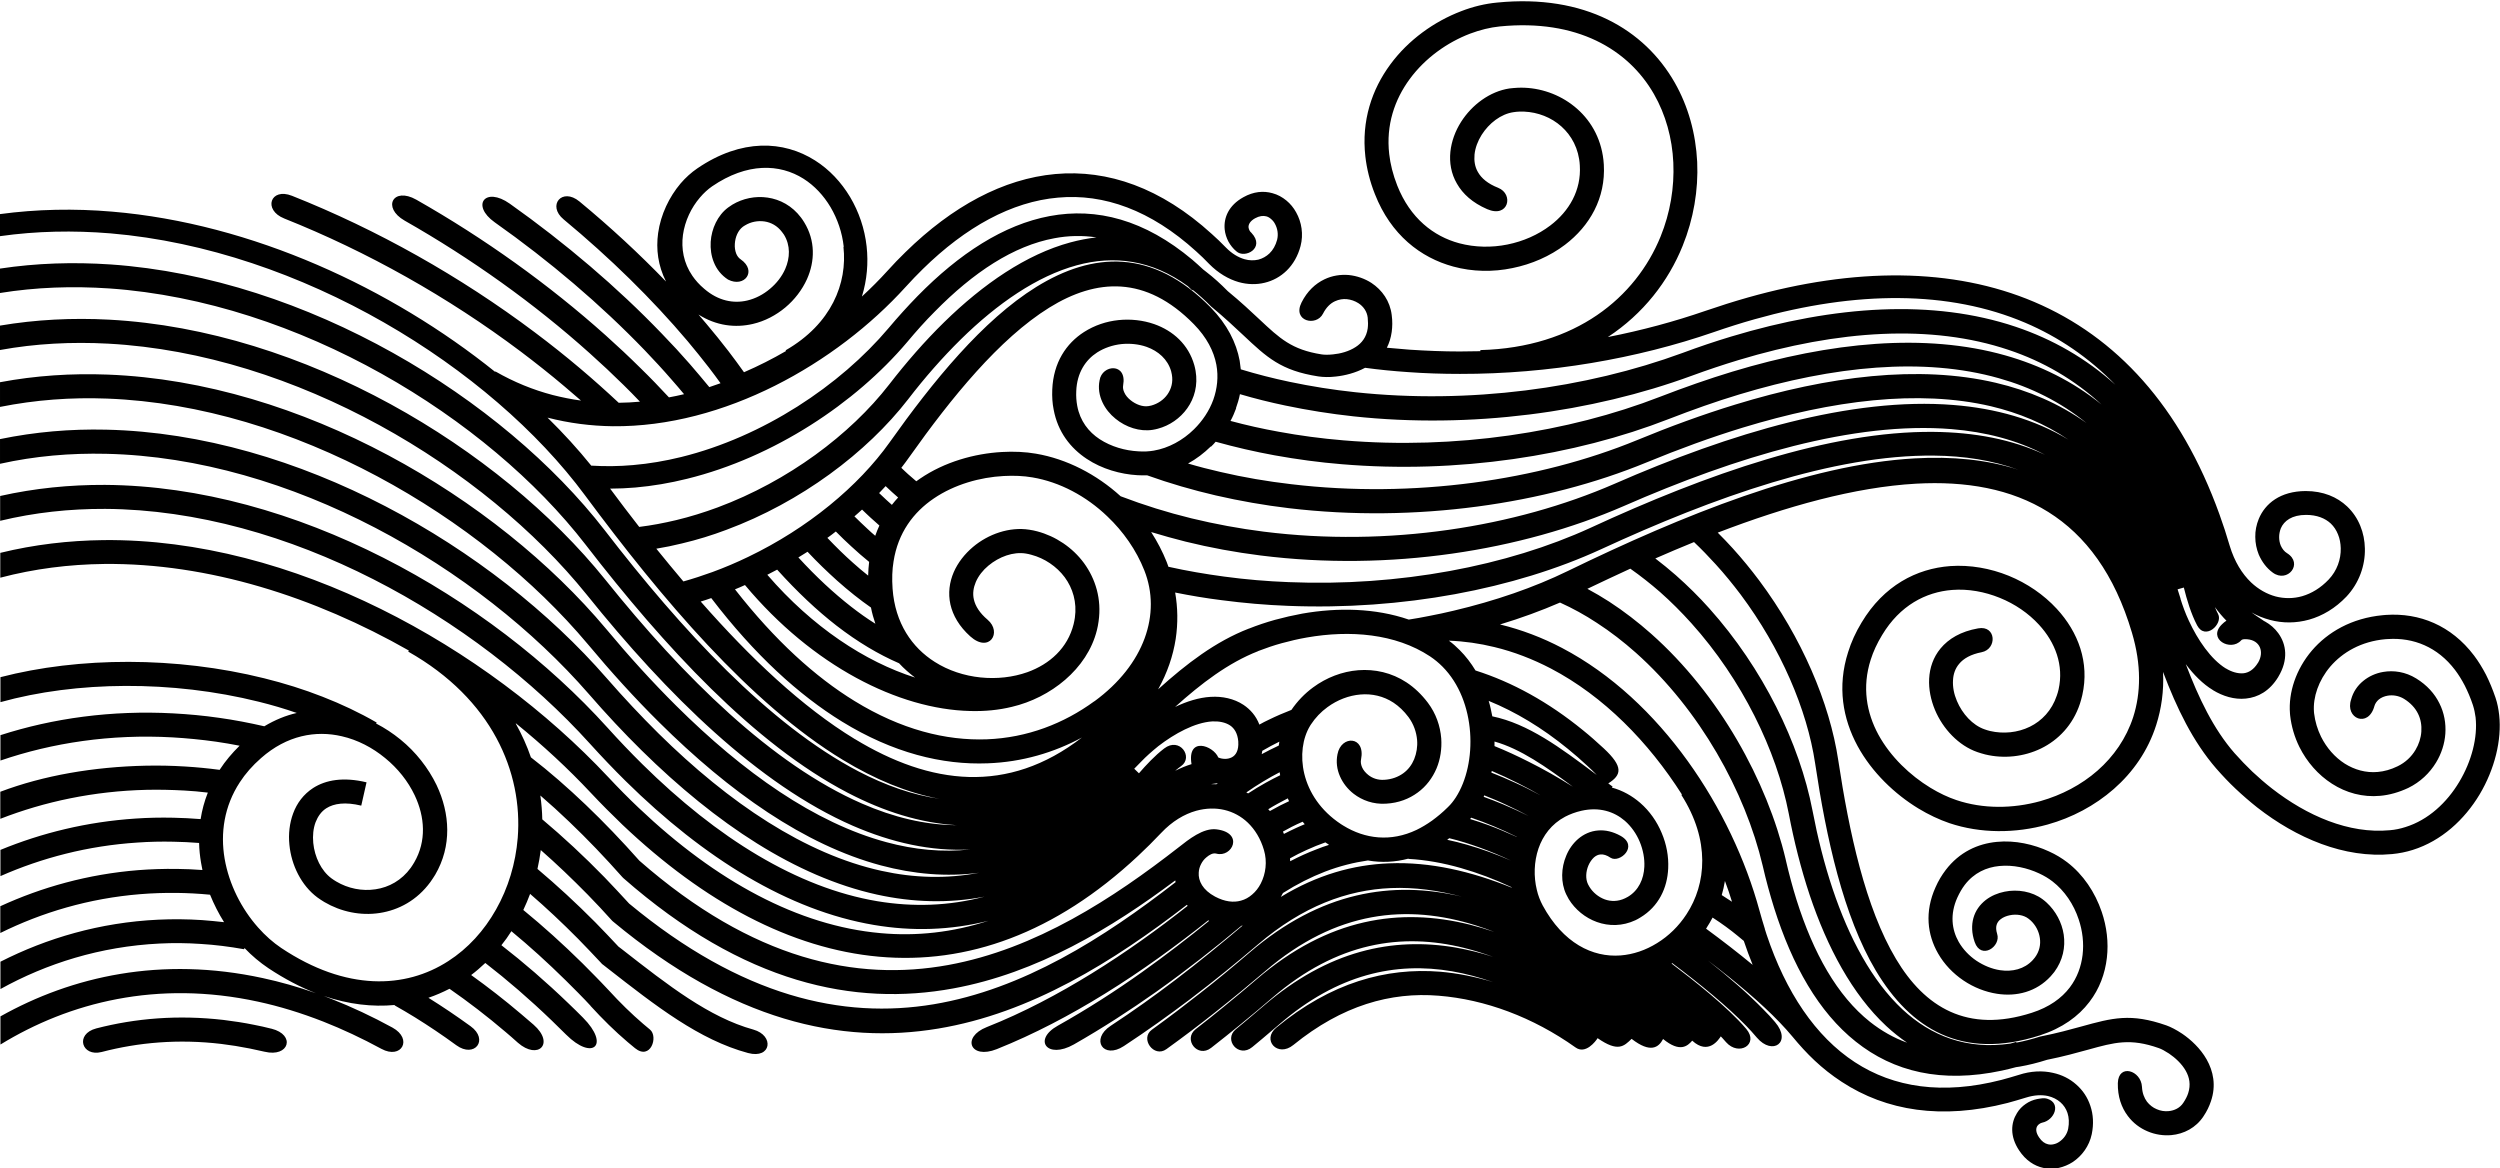 <?xml version="1.0" encoding="UTF-8"?>
<!DOCTYPE svg  PUBLIC '-//W3C//DTD SVG 1.1//EN'  'http://www.w3.org/Graphics/SVG/1.1/DTD/svg11.dtd'>
<svg width="165.67mm" height="77.411mm" clip-rule="evenodd" fill-rule="evenodd" image-rendering="optimizeQuality" shape-rendering="geometricPrecision" text-rendering="geometricPrecision" viewBox="0 0 18021 8420" xml:space="preserve" xmlns="http://www.w3.org/2000/svg">
 <defs>
  <style type="text/css">
   <![CDATA[
    .fil0 {fill:hsl(253, 90%, 98%);fill-rule:nonzero}
   ]]>
  </style>
 </defs>
  <path class="fil0" d="m0 1702h1c262-37 529-42 796-20 1378 117 2738 967 3419 1887 552 745 1192 1503 1859 1908 231 140 464 238 697 281-195-28-390-97-584-198-644-336-1275-1019-1829-1738-737-952-2145-1818-3562-1916-267-18-534-10-798 30v176c260-42 524-51 789-33 1366 95 2724 929 3434 1848 567 735 1215 1436 1888 1787 261 136 524 219 787 234-228-1-457-57-684-156-647-282-1284-908-1850-1614-765-950-2171-1799-3577-1874-263-14-527-1-787 43v176c257-47 519-60 781-46 1355 73 2710 892 3449 1809 582 725 1240 1370 1918 1666 281 122 565 186 847 171-201 22-403 2-603-52-518-139-1033-503-1518-985-171-170-340-356-504-553-794-947-2198-1780-3593-1833-261-10-521 7-776 55v178c255-51 514-70 773-60 1343 51 2697 855 3464 1770 166 199 338 389 516 565 506 502 1047 883 1597 1030 236 63 473 84 708 53-234 45-470 38-705-14-548-121-1094-485-1607-991-126-125-251-258-373-398-823-945-2224-1760-3608-1791-257-6-513 16-765 68v178c251-56 508-78 765-72 1332 29 2683 817 3479 1731 125 144 252 280 382 408 536 528 1111 909 1694 1038 259 57 519 65 777 15-257 68-515 76-773 33-577-97-1153-454-1694-988-85-84-169-172-251-263-852-943-2251-1741-3623-1750-254-1-506 24-755 80v179c248-60 502-87 757-86 1320 8 2669 780 3494 1692 86 95 172 185 258 270 567 559 1175 933 1789 1037 276 47 552 39 826-30-258 84-519 113-779 89-590-53-1182-371-1742-903-74-70-147-144-220-222-881-940-2277-1722-3638-1708-250 3-500 32-744 92v179c246-65 497-96 748-99 754-8 1520 239 2197 624l-4 8c605 343 826 870 789 1342-15 185-69 362-156 516-86 153-203 282-345 373-308 199-735 218-1204-95-58-39-115-89-167-148-119-134-209-310-241-496-31-183-4-377 110-551 39-60 90-119 153-174 186-164 394-201 582-157 114 26 221 82 312 157 91 74 165 167 213 268 74 156 86 331-3 484-8 14-17 27-25 39-66 91-158 141-254 155-97 15-199-6-283-56-11-6-22-14-35-23-74-55-121-154-131-255-5-53 0-105 17-150 16-41 41-77 77-100 55-35 137-47 252-19l38-168c-166-40-293-18-385 41-69 45-117 109-144 183-26 70-35 149-27 226 14 147 86 294 202 380 15 11 32 22 50 33 119 70 261 100 398 79 138-21 270-92 366-223 12-17 24-35 35-53 121-207 107-441 10-646-60-124-150-239-261-329-54-44-113-83-175-115l4-7-2-1c-121-70-252-132-388-185-135-53-276-97-421-133-634-158-1335-155-1901-8v180c546-152 1237-159 1862-3 93 23 185 50 274 81-79 18-157 50-234 96-109-25-218-46-326-61-110-16-220-26-329-32-447-24-868 35-1247 157v183c374-128 794-192 1241-167 102 6 207 16 313 31 56 8 113 18 170 29-55 54-103 111-142 171l-2 3c-83-11-165-19-247-24-95-6-191-8-286-6-374 8-736 70-1048 188v195c318-124 674-200 1054-209 88-2 179 0 272 5 56 3 112 8 170 15-25 63-42 127-52 191-66-5-132-9-197-10-93-2-184 0-271 6-351 23-679 104-975 226v189c297-131 630-219 988-242 86-6 172-8 258-6 61 1 123 4 186 9 1 48 6 95 14 142 3 18 6 35 10 53-62-5-124-7-185-8-96-1-190 2-279 9-361 29-695 123-993 260v193c299-148 639-250 1009-280 88-7 176-10 263-9 78 1 158 5 240 13 28 69 62 136 101 198-53-6-106-11-158-15-107-7-213-8-317-3-420 20-803 133-1137 303v197c332-184 719-307 1148-328 97-5 196-4 298 3 100 6 204 19 310 38h1l2-9c53 56 112 105 173 146 116 77 231 137 342 180-130-46-258-82-383-109-732-159-1376-13-1891 276v203c496-304 1130-467 1857-309 153 33 310 81 471 144 137 54 276 119 418 196 145 79 229-71 80-153-148-81-294-149-436-205-20-8-39-15-59-23 180 61 351 80 511 65l-1 2 1 1c30 17 54 31 73 42 29 17 54 32 73 44 98 61 197 127 298 201 132 96 237-40 103-137-102-74-203-142-304-205 53-18 103-40 152-65 134 93 270 197 406 313 26 22 55 47 87 76 145 127 269 7 113-130-27-24-57-49-90-77-120-102-240-195-360-281 36-27 69-56 102-87 159 123 319 261 479 415 34 33 69 67 103 101 192 192 320 77 122-122-35-35-70-70-106-104-161-155-322-294-482-418 26-32 50-66 72-101 131 108 261 226 391 354l91 91c35 35 64 66 89 93v1c87 95 175 182 267 260 16 14 34 29 53 44 112 91 170-83 108-134-15-12-32-26-49-41-84-72-167-153-250-244l-1-1c-36-38-67-71-93-97-31-31-62-63-93-94-142-140-284-268-427-385 18-38 34-76 49-116 116 100 231 208 346 324 28 28 56 57 84 87 26 27 54 57 84 89l4 5 7 5 32 25c352 275 662 517 1014 612 168 45 192-126 38-169-318-88-612-317-947-579l-25-19c-26-28-53-57-82-87-28-29-57-59-86-89-137-138-276-266-416-384 10-45 18-90 24-136 114 100 226 207 338 321 34 35 64 66 88 92 22 23 51 55 87 95l4 4 6 5c861 716 1639 887 2341 770 669-111 1263-483 1793-892l6 7c-210 166-443 334-691 487-240 148-494 283-757 387-185 73-120 236 72 159 270-108 531-246 777-398 271-167 523-352 747-530l7 3c-149 122-312 247-484 370-191 136-395 267-607 386-182 101-78 245 116 135 207-118 406-247 593-379 224-159 430-322 614-476 3 0 6-1 10-2l-4 3c-146 124-308 257-484 391-146 111-301 222-464 329-148 97-54 244 95 146 166-109 325-223 475-336 178-135 343-270 492-397 322-275 642-393 959-406 170-7 340 17 511 62-503-119-1019-36-1531 403-111 95-230 194-355 292-109 86-226 175-349 264-88 63 14 206 105 140 122-88 240-177 353-267 130-103 251-203 360-296 511-438 1023-485 1520-328 43 14 87 29 130 46-58-20-117-37-175-52-505-126-1022-49-1537 393-75 65-155 131-237 198-67 55-135 109-203 162-93 73 13 211 111 135 72-56 139-110 203-162 85-69 165-137 240-201 465-399 931-470 1383-357 69 17 138 39 207 64-89-29-179-51-269-67-455-78-921 21-1384 419-37 31-78 67-125 106-27 22-52 44-77 64-91 75 20 210 119 128 26-21 49-41 71-59 39-33 82-69 126-107 418-360 836-450 1243-380 99 17 198 44 296 78-126-38-254-64-382-75-390-31-787 78-1181 403-107 88 9 218 123 125 352-286 703-383 1047-355 335 27 679 154 987 373 72 52 145-44 159-67 148 103 190 58 245 5 137 106 195 62 227 1 122 100 176 51 210 12 118 108 192-10 206-31 2 2 20 21 38 42 92 104 239 16 146-95-135-160-384-354-539-472l5-3c205 154 396 311 533 452 26 27 52 55 77 85 113 133 255 33 131-112-23-28-52-59-86-93-108-111-246-231-398-351 199 151 382 305 517 446 34 35 64 69 91 101 103 125 210 232 357 328 321 210 721 274 1195 152 41-11 85-24 134-39 58-18 111-21 157-11 35 8 66 24 90 45s41 47 51 77c11 33 13 72 5 114-8 40-33 73-64 94-13 9-27 15-42 18-13 3-26 3-39 0-23-5-46-21-65-50-24-35-24-63-13-81 4-6 9-12 16-16 6-4 13-8 20-9 89-18 138-140 37-172-24-8-49-2-74 2-29 6-58 18-82 35-25 17-47 39-63 66-44 70-53 167 16 270 47 71 109 111 173 125 38 9 76 8 113 0 35-8 69-22 100-42 66-44 119-115 137-201 15-73 11-142-10-204-20-61-55-113-102-154-46-41-103-70-168-84-74-17-159-14-247 15-39 12-80 24-125 36-423 109-776 55-1056-128-283-185-497-504-636-920-4-13-9-27-13-41l1-1-1-1c-13-40-25-83-38-129-198-728-709-1519-1424-1894-141-74-290-131-446-169h-1c152-46 297-99 433-158 91 41 180 90 265 146 99 64 193 137 282 216 461 411 788 1001 914 1535 24 105 52 207 82 303 131 416 322 753 589 965 272 217 618 302 1053 209 34-7 68-16 102-25 9-1 18-3 27-4 63-11 128-27 197-49 120-24 215-51 296-73 191-53 304-84 510-11 18 6 44 20 73 39 44 30 92 73 121 125 26 46 37 100 17 161-7 22-19 45-35 69-24 37-64 56-106 60-29 3-59-2-86-14-27-11-51-30-70-54-20-27-34-63-36-107-6-119-170-170-174-27-2 97 26 176 72 237 38 51 88 88 143 111 54 23 113 32 170 27 91-8 178-53 232-135 25-37 42-73 54-109 39-114 17-217-31-302-45-79-113-142-176-185-42-28-83-49-114-60-257-90-389-54-613 8-80 22-174 48-290 71l-5 1-4 1c-57 18-114 33-169 43l-2-5c-14 4-28 8-41 12-316 46-572-55-778-246-221-206-386-517-504-869-60-179-108-371-145-565-93-483-357-1025-744-1457-74-83-155-163-241-239-48-42-97-82-148-121 93-41 186-80 279-118 53 50 105 104 156 160 64 70 124 144 180 218 289 387 479 829 537 1217 80 535 203 1101 438 1495 250 418 619 647 1182 466 161-52 278-137 357-241 73-95 113-205 126-318 13-111-1-225-37-331-48-142-134-270-249-358-38-29-82-56-131-78-110-51-245-82-376-69-137 13-270 73-369 203-28 37-53 78-73 124-80 177-59 343 18 477 45 79 109 145 183 195s158 83 242 96c141 22 284-14 387-126 9-10 18-21 26-31 62-84 81-179 68-269-13-88-58-171-123-231-9-8-19-17-29-24-76-57-181-74-274-55-50 10-97 30-136 60-42 33-74 76-89 130-14 51-13 109 9 173 46 132 192 32 162-59-8-26-9-47-4-64s15-31 30-42c18-14 41-23 65-28 48-10 100-2 134 24 6 4 11 9 16 13 36 33 60 78 67 127 7 47-3 97-36 141l-15 18c-61 66-148 86-236 73-59-9-117-33-170-68-52-35-97-82-128-136-50-88-64-199-10-319 16-35 34-66 53-91 67-88 157-128 250-137 99-10 202 14 286 53 37 17 70 37 97 58 87 67 153 165 189 274 28 83 38 171 28 256-10 83-39 164-92 234-59 78-149 143-274 183-466 150-772-41-979-388-221-370-338-915-416-1431-62-415-264-887-570-1297-60-80-123-157-190-231-35-39-71-76-109-114 496-190 988-328 1430-353 717-40 1305 226 1556 1075 69 232 64 435 9 607-50 154-141 284-257 386-117 103-260 177-411 220-201 56-416 57-606-7-60-20-124-50-188-89-146-89-287-222-375-383-85-157-119-342-55-541 18-57 45-116 82-177 128-213 314-310 505-325 116-9 235 13 343 57 109 44 207 111 283 194 117 127 180 292 141 466-3 15-8 30-13 45-36 107-108 182-194 224-88 43-191 53-286 31-13-3-26-7-40-12-87-30-161-112-200-205-21-49-31-101-28-149 2-44 16-85 44-118 32-39 85-69 162-84 113-22 107-196-25-172-125 22-213 75-271 145-52 63-78 139-82 218-4 75 12 153 42 225 57 136 170 257 306 304 18 6 37 12 57 17 133 32 277 17 401-43 125-61 230-169 281-323 6-19 12-40 17-62 53-235-29-454-184-622-94-102-214-184-346-238-133-54-279-80-422-70-243 18-479 140-639 407-43 71-75 142-97 213-80 250-38 481 68 677 104 191 269 347 438 450 74 45 151 81 224 106 223 75 475 75 708 10 175-49 340-136 477-256 138-121 247-276 306-462 37-116 56-244 49-382 99 261 214 501 385 698l1 1c43 49 89 98 138 144 50 47 102 92 155 134 282 220 627 369 972 336 52-5 102-15 149-30 207-65 373-218 482-400 108-181 161-392 141-573-5-43-13-85-26-123l-1-3c-20-59-43-114-68-164-26-50-55-97-86-138-165-218-394-309-634-293-4 0-12 1-24 2-225 21-398 123-511 255-115 135-170 303-158 453v1l1 11v1c9 81 32 158 67 229 54 108 135 201 235 265 101 65 221 99 348 87 66-6 134-25 202-57 86-42 154-107 200-183 39-64 62-136 67-208 5-74-8-150-43-219-34-69-89-131-167-179s-162-60-238-47c-54 9-104 32-144 65-42 34-73 80-87 133-47 138 124 210 168 47 5-17 16-33 31-46 17-14 40-24 65-28 37-6 79 0 117 23 47 29 81 66 101 107 20 40 27 84 24 129-3 46-18 92-42 132-29 49-73 91-129 118-49 24-97 37-143 41-86 8-168-16-238-60-72-46-131-114-171-194-26-53-43-110-50-168l-1-11c-8-106 33-227 118-327 88-102 221-181 397-197 3 0 9-1 19-1 183-12 357 57 483 223 25 33 48 70 70 112 21 42 41 88 58 139l1 3c9 28 15 57 19 87 16 144-28 316-118 466-89 149-223 274-387 325-37 12-75 20-113 23-296 28-598-105-849-300-50-39-97-80-142-122-45-43-87-87-127-132l-1-1c-153-175-259-398-352-642 57 76 123 143 196 187l1 1c69 42 153 69 236 60 88-9 171-54 233-155l1-2c74-123 58-234 0-314-25-35-59-64-95-84l-8-4c-9-6-15-10-22-15-20-13-43-28-68-47 42 24 87 42 133 54 92 25 189 24 282-2 96-27 189-82 269-166 91-97 136-224 133-347-1-56-12-112-33-163-21-52-53-100-95-140-72-68-172-111-299-111-183 1-292 90-338 201-17 42-26 86-25 130 0 44 9 87 25 127 23 53 57 98 101 130 106 78 223-65 103-140-20-12-35-32-45-54-8-19-12-40-12-62 0-21 4-42 12-63 23-54 80-97 182-97 78 0 137 24 178 62 23 22 40 48 52 78 13 31 19 65 20 100 2 80-27 163-87 226-58 61-123 100-191 120-63 18-129 18-191 2-63-17-124-51-177-101-66-63-120-151-154-263-23-79-48-155-74-227-281-781-745-1281-1335-1532-586-249-1293-250-2065-32-102 29-203 61-305 96-223 77-459 141-704 189 256-168 436-402 539-657 79-195 114-403 105-605-10-204-64-401-163-574-217-379-645-638-1280-575-85 8-173 29-258 62-194 74-381 207-511 384-133 180-209 406-180 663 10 88 32 179 69 272 115 293 329 458 565 522 139 38 287 40 426 11 139-28 271-86 379-168 179-136 294-337 280-578-1-23-4-44-7-64-26-161-112-287-226-371-112-83-252-125-388-119-21 1-40 3-59 5-141 21-271 118-349 241-42 66-69 140-77 215-8 78 5 158 47 230 42 74 112 138 218 184 154 67 194-108 79-154-74-29-121-69-146-114-22-38-28-81-24-126 5-48 23-96 51-141 53-84 139-151 230-164 15-2 28-4 41-4 97-4 197 25 276 84 78 58 138 146 156 258 3 16 4 32 5 47 11 178-77 329-213 432-88 67-195 114-309 137-113 23-234 21-347-9-186-50-354-181-447-416-31-79-50-155-58-227-24-209 39-393 148-541 111-151 270-264 435-327 72-27 144-45 214-52 556-55 926 165 1111 487 85 148 132 319 140 495 8 178-22 361-92 533-178 437-610 800-1299 818v8c-50 1-99 2-149 2-119 0-240-5-362-13-54-4-109-9-163-14 17-33 29-71 35-114 5-37 6-78 0-122-12-100-69-180-146-231-48-31-105-51-163-57-59-5-120 4-176 31-65 31-124 85-165 167-68 135 107 176 155 80 23-45 53-74 86-89 28-13 58-18 86-15 29 3 58 13 83 29 36 23 62 60 67 104 3 29 3 55 0 78-9 63-43 106-87 134-49 32-110 48-163 53-35 4-64 3-83 0-215-34-301-115-447-252-62-58-133-125-229-204-51-52-102-98-154-138-8-6-15-12-23-18-26-24-52-48-78-70-344-289-690-378-1028-315-332 62-652 270-954 578-70 72-140 149-208 230-350 414-903 783-1495 929-114 28-230 48-347 58-101 9-202 10-301 4-95-118-200-233-315-346 155 40 312 60 470 62 803 8 1611-452 2112-1005 41-45 82-88 123-128 310-304 641-486 975-515 330-30 668 90 995 387 32 29 64 59 94 91 66 67 140 110 213 131 64 18 128 19 186 5 60-14 115-44 160-88 46-45 81-105 100-177 22-84 8-172-32-243-18-33-42-62-70-85-29-24-63-43-101-53-64-18-136-12-209 29-107 59-143 149-135 232 3 31 13 61 27 88 15 27 34 51 57 70 60 56 212-23 109-133-6-5-11-11-14-17s-6-14-7-22c-2-21 11-46 47-66 31-17 58-20 81-14 12 3 24 10 34 19 12 10 22 22 29 36 18 33 25 74 15 114-11 41-30 74-55 98-23 22-50 37-80 45-31 7-65 7-100-3-45-13-91-40-134-84-34-35-68-68-102-98-366-333-749-466-1128-432-375 34-742 232-1080 563-44 43-88 88-130 135-57 63-119 125-184 185 37-120 47-243 34-361-14-128-56-250-119-356-64-107-150-199-253-264-226-143-529-160-848 57-44 30-85 67-121 109-82 97-143 223-162 358-16 115-1 235 57 349-191-198-400-392-624-577-126-104-235 29-114 129 335 278 637 574 893 877 53 64 105 127 154 191 29 38 57 75 84 113-27 10-54 19-81 28-45-55-92-110-141-167-62-71-129-144-201-218-322-335-694-652-1096-937-178-126-282 11-109 134 398 281 764 593 1081 922 65 68 131 139 195 213 30 34 60 69 89 104-36 9-72 16-109 23-66-71-134-142-206-212-82-81-165-159-250-235-410-367-874-699-1365-978-168-95-249 57-84 151 480 273 934 597 1334 956 85 76 166 152 244 229 40 39 79 79 118 120-51 5-102 7-153 8-91-85-185-169-281-250-103-87-211-173-323-257-539-405-1139-742-1751-985-156-62-212 102-55 164 597 238 1181 566 1704 959 106 80 211 163 315 251 40 34 80 68 119 102-68-9-137-23-204-40-141-37-279-93-413-170l-2 3c-750-603-1751-1070-2762-1155-270-23-541-18-808 18v175zm6163 3626c-382-232-757-588-1112-992 26-8 51-16 76-25 313 410 632 699 942 890 367 226 724 314 1051 301 247-9 477-77 679-186-535 414-1094 341-1637 11zm-1237-1137c-66-78-131-157-195-236 62-10 124-23 185-38 110-26 217-59 320-98 536-199 1012-556 1310-941 119-155 247-301 381-433 262-257 548-455 835-533 268-73 541-40 801 151 10 10 20 20 31 30l3-4c44 35 88 74 131 118l3 3 5 4c91 75 163 143 225 201 171 161 272 256 541 298 33 5 78 7 127 1 66-7 142-26 211-63 103 14 206 24 309 31 123 9 248 13 375 13 641 1 1276-110 1829-301 101-35 199-66 295-93 734-207 1402-208 1950 25 240 102 459 251 650 447-212-191-454-329-719-418-592-199-1299-156-2051 71-116 35-232 74-350 118-694 255-1538 371-2359 283-159-17-317-42-474-75-119-25-236-55-351-90-2-21-5-41-8-62-24-130-90-262-209-384-420-428-850-400-1257-148-386 239-747 683-1057 1120-225 317-591 620-1020 826-85 41-170 77-257 109-69 25-139 48-210 68zm-319-394c-71-91-141-183-209-275 61 0 122-3 182-8 124-11 249-32 373-63 628-155 1214-546 1585-984 66-79 132-153 200-221 278-283 568-475 863-529 100-19 201-21 303-6-63 7-125 19-188 36-318 86-629 300-910 575-141 138-274 291-397 450-280 361-728 696-1235 885-100 37-200 68-300 92-88 21-177 38-267 49zm3741 1172c67-120 108-242 127-364 17-113 15-226-4-334 110 22 221 41 334 55 160 21 320 35 480 41 822 33 1632-121 2256-408 812-375 1677-683 2400-675 217 2 422 34 608 102-227-74-479-97-747-82-772 43-1678 412-2501 812-244 119-523 215-823 286-59 14-118 27-177 38-50 10-99 19-146 26-241-83-511-88-768-43-65 12-131 27-197 45-64 18-127 39-187 63h-1c-240 93-449 253-653 437zm-460 86c-219 160-483 263-775 274-294 11-618-70-953-276-282-173-573-435-862-805 24-10 49-20 72-31 488 584 1108 896 1623 908 106 3 207-7 301-30 277-65 543-271 613-553 5-20 9-41 12-63 23-161-22-306-105-420-83-113-205-194-337-229-18-5-38-9-58-12-142-22-295 31-406 125-59 50-108 112-138 181-31 72-42 152-24 233 18 79 63 158 143 230 137 123 232-29 125-120-57-48-88-98-99-146-10-43-3-86 14-126 19-44 51-85 91-118 77-64 179-102 270-87 13 2 26 5 40 9 94 25 181 83 240 162 58 79 89 180 73 292-2 14-5 29-9 46-43 172-172 288-333 346-104 37-222 50-338 38s-231-49-330-112c-163-103-286-278-304-528-5-71-3-136 7-196 32-207 144-355 290-454 150-102 335-153 504-162 74-4 144-1 207 10 197 33 388 135 540 281 115 109 209 243 267 390 123 312 2 678-360 943zm534-971l-12-33c-30-75-68-148-112-216 82 25 165 48 248 69 178 44 359 77 541 100 932 117 1876-34 2617-356 817-358 1661-612 2363-555 244 20 472 78 674 185-239-112-510-162-802-165-753-8-1642 307-2473 691-601 276-1382 425-2177 392-155-6-310-19-465-40-134-18-269-41-403-71zm-344-507c-174-158-388-269-611-307-75-13-159-17-245-12-197 11-413 71-590 192-9 6-18 13-27 19-20-17-40-34-59-51-16-15-33-30-49-46 21-27 41-54 60-81 299-422 646-850 1007-1074 339-210 695-234 1042 120 93 95 144 195 162 292 16 87 6 173-22 252-29 80-78 153-139 213-81 80-184 136-290 154-34 6-72 8-113 5-93-5-194-33-278-88-79-52-141-131-161-240-6-33-9-68-7-106 5-132 67-225 151-279 52-33 112-53 174-60 62-6 125 0 182 20 84 30 152 89 177 176 2 9 4 16 5 23 10 55-4 104-31 143-28 40-70 68-117 81-7 2-14 3-20 4-42 7-92-12-130-43-20-16-36-35-45-56-8-17-11-34-8-51 30-165-153-151-170-35-11 55-2 109 21 158 21 45 54 86 94 118 74 61 175 95 268 80 13-2 26-5 37-8 84-22 161-75 212-147 52-73 78-167 60-271-2-14-6-27-9-40-42-149-153-248-289-296-80-28-170-38-257-29-88 9-174 38-249 86-128 82-221 220-229 415-2 52 1 100 10 144 30 162 122 278 238 355 111 74 245 111 365 118 24 1 48 2 71 1 162 58 327 106 495 145 174 40 351 71 528 92 910 108 1846-29 2577-330 233-96 465-181 694-251 646-197 1266-276 1788-154 202 48 390 126 559 241-244-147-525-226-829-250-733-59-1605 201-2445 569-715 311-1627 457-2527 344-174-22-348-54-521-96-172-42-342-95-507-158zm-1603 8c-16 17-31 35-46 54-13-12-26-24-40-36-17-16-35-32-52-49 16-17 32-33 47-50 15 14 30 29 46 43 15 14 30 26 44 39zm-136 203c-11 24-21 48-30 74-19-16-38-33-57-51-31-28-61-58-93-89 18-16 37-32 55-49 20 20 40 38 60 57 22 20 43 39 65 58zm-74 262c-4 32-6 65-7 99-37-29-73-60-110-93-60-53-121-113-184-179 21-15 41-30 61-46 37 38 74 73 111 107 43 40 86 77 129 112zm13 328c8 41 19 80 32 118-58-36-117-78-176-124-123-96-250-213-379-354 22-14 44-27 66-41 71 76 143 145 213 208 83 74 165 139 244 194zm202 402c36 39 75 73 116 104-359-114-740-364-1065-741 24-12 47-24 71-37 146 162 288 295 427 403 154 119 304 208 452 272zm1988 318c192-173 386-320 600-404l1-1c55-21 112-41 171-57 58-16 118-30 181-41 309-54 637-29 887 136 33 22 63 47 90 74 123 124 186 298 199 473 13 176-25 349-103 470-17 26-35 49-55 68l-3 3c-37 37-75 68-113 96-38 27-75 49-112 67-185 88-371 66-528-31-6-4-12-8-16-10-149-98-233-231-265-363-31-129-13-257 42-347l5-8c32-49 73-92 120-126 71-52 154-84 238-91 82-7 165 11 238 59 39 26 75 60 108 104 37 50 57 108 62 165 4 48-4 95-21 138-17 41-43 76-79 102s-82 44-137 47c-45 3-85-11-115-35-20-16-36-35-45-56-8-19-11-38-7-56 34-170-144-177-170-37-11 54-4 109 18 159 21 48 55 92 99 126 61 47 142 77 233 71 91-5 167-35 228-80 62-45 107-106 136-174 28-67 39-142 34-216-7-90-38-180-96-257-46-61-98-110-154-147-108-71-229-97-348-88-116 9-230 53-326 124-60 44-113 99-156 162-54 21-108 44-161 70-24 11-47 23-70 36-24-63-65-109-114-142-69-46-155-63-235-58h-3c-84 5-173 33-258 74zm2053-413c-24-24-49-47-77-67 112 4 222 20 328 46 141 34 277 87 406 154 384 201 706 532 946 909l-4 3c209 327 180 642 37 860-56 86-129 157-212 208-82 51-172 82-264 89-201 15-413-88-561-361-18-34-33-72-42-112-23-94-21-201 12-298 32-93 94-177 192-229 35-18 74-33 118-43 129-29 235 6 312 72 47 41 84 94 108 152s36 121 33 180c-4 88-41 170-118 216-5 3-12 7-21 11-50 24-102 24-146 8-46-17-86-50-111-91-4-6-7-12-10-18-19-39-16-91 3-136 10-23 24-43 40-58 14-12 30-20 47-21 21-2 45 5 73 24 64 41 205-83 72-158-56-31-110-43-161-39-56 4-105 27-145 61-37 32-67 74-86 121-37 87-41 193 0 279 6 12 12 23 18 34 46 75 119 135 203 165 86 31 184 31 278-13 11-5 23-12 36-20 131-79 194-212 200-354 4-85-12-173-47-255-34-82-87-158-155-217-58-50-126-89-204-110l5-7-1-1-30-22c96-61 111-119-33-253-50-46-99-90-149-130-250-204-510-347-775-431-32-53-70-103-115-148zm236 478c-7-37-15-75-26-111 194 79 385 194 571 346 48 39 95 80 140 122 23 21 46 43 68 66l-16-12c-244-183-477-357-738-411zm-62 580l4-10c52 21 104 42 154 66 56 26 111 53 166 83-61-30-123-59-186-85-46-19-92-37-137-53zm56-175l2-11c64 27 127 57 191 89 54 27 107 56 161 87-60-32-121-63-181-90-59-27-117-52-174-74zm22-190v-33c188 53 373 183 565 326-106-67-212-127-318-180-83-42-165-80-247-113zm-176 526l8-10c55 19 109 39 163 62s110 48 166 76v1c-69-31-137-60-204-85-44-16-88-31-132-44zm-166 150c5-4 11-8 16-12 75 18 149 42 224 69 74 27 148 58 220 92-105-45-210-84-316-114-48-14-97-26-145-36zm-567 149c94 16 191 12 289-14v2c126 7 252 30 378 66 122 35 244 81 365 138v3c-291-117-585-187-882-175-260 10-520 83-781 242 3-5 5-10 8-15 2-4 5-9 7-13 101-64 202-115 303-154 104-40 208-66 311-81zm-290-117l6 4c-30 9-60 20-90 32-63 24-127 53-190 86 0-7 0-14-1-21 39-22 79-42 119-60 45-21 91-39 136-55 7 5 14 10 22 14zm-291-331c3 7 6 13 9 20-21 10-42 20-62 30-25 13-51 27-76 41-4-4-8-9-12-13 22-13 44-27 67-39 25-14 49-26 73-39zm106 167c5 6 11 13 16 19-21 9-41 17-62 27-29 13-58 28-88 43-2-6-5-12-7-17 21-12 42-23 63-34 26-13 53-26 79-37zm-167-575c-1 9-3 18-4 27-41 19-82 40-123 62 2-8 3-16 4-24 41-24 82-46 123-66zm2 219c1 7 3 15 4 22-35 17-70 35-104 54-42 23-84 49-127 77-4-2-9-5-13-7 40-28 80-54 120-78s80-47 121-68zm-1046-27c16-16 32-33 48-49l1-1c16-17 36-36 57-55s44-38 66-56c118-91 263-170 388-178h2c46-2 92 6 127 29 31 21 54 57 59 115v3c4 61-17 97-47 112-14 7-30 11-47 11s-35-3-50-10c-36-86-226-154-193 48-37 11-76 27-118 48 15-13 29-24 43-34 91-64-10-213-122-127-67 51-131 120-182 179l-34-33zm545 114c20-3 39-6 56-8l-11 8c-15-1-30-1-45-1zm-5004-439c196 159 377 327 540 501 75 80 151 156 228 230 589 559 1216 894 1848 951 635 57 1270-167 1868-726 56-52 112-108 167-166 79-84 167-136 253-160 70-19 139-21 203-6 63 15 121 46 169 92 51 49 92 115 116 197 25 84 13 172-23 242-16 31-37 58-62 79-24 21-51 36-81 44-53 15-116 8-186-29-90-48-122-114-118-173 1-22 7-43 17-62 9-18 22-35 38-48 20-17 46-34 72-27 114 31 203-150 1-175-96-12-202 74-272 129-471 367-1030 734-1662 849-660 120-1406-34-2226-752-127-143-256-278-387-403-129-123-260-238-395-342-28-82-65-164-109-243zm4753 1133c1 4 1 8 2 12-519 403-1099 772-1744 880-654 109-1383-53-2195-726-22-24-51-56-87-94-35-37-65-68-90-95-148-152-298-291-449-418-1-57-6-115-14-172 70 60 140 124 209 190 130 124 257 257 382 398l5 5 3 3c869 762 1667 925 2376 795 607-111 1143-435 1602-779zm-2392-4568c29 262-85 555-417 746l3 5c-98 57-199 108-303 153-36-51-74-102-112-152-51-66-104-132-159-197-19-22-38-45-57-67 129 82 266 97 391 68 87-20 168-63 235-119s121-127 156-204c58-130 61-278-20-410-8-13-16-25-23-34-64-85-151-131-241-144-88-13-179 6-254 51-11 7-21 14-31 21-75 56-119 152-125 247-3 50 4 102 23 148 20 50 54 93 102 124 118 61 212-62 91-146-14-9-25-24-32-41-8-21-12-45-10-71 3-49 23-96 57-122 6-4 11-8 17-11 41-25 91-35 140-28 47 7 92 31 126 76 5 7 10 14 14 19 48 78 44 168 9 248-24 54-62 103-110 143-47 40-104 70-164 84-98 23-208 3-309-84-36-30-64-62-86-94-64-93-81-197-68-295 14-101 60-197 123-270 27-32 57-59 87-80 253-173 488-163 659-55 79 50 145 121 195 205 50 85 84 183 95 286zm2829 1164c12-33 22-67 29-102 108 32 217 59 327 82 162 34 326 60 492 78 847 91 1719-29 2436-292 114-42 228-80 340-114 720-217 1390-260 1946-73 248 83 473 213 670 394-206-167-441-283-696-355-575-162-1255-97-1966 118-171 52-345 113-521 181-661 257-1477 382-2282 314-158-13-314-34-466-62-117-21-233-47-348-78 16-29 29-60 41-92zm-180 277c12-11 23-23 34-36 140 39 282 72 425 98 161 29 323 51 483 64 831 70 1675-59 2359-326 170-66 339-126 508-177 682-206 1329-270 1870-117 232 65 445 171 632 323-196-140-416-234-654-290-554-130-1204-49-1877 157-235 72-473 159-710 257-706 290-1610 422-2492 317-172-20-342-49-509-88-79-18-157-38-234-61 60-33 115-75 164-123zm2714 1024c102-49 205-97 309-145 74 52 146 109 215 169 78 69 153 144 225 224 366 407 614 918 702 1372 38 200 88 398 151 588 127 378 307 715 551 943 48 45 99 85 151 121-97-35-186-86-267-150-237-188-409-496-530-880-29-93-55-190-78-290v-1c-134-565-479-1191-969-1626-96-85-197-163-303-232-51-33-104-64-158-93zm4275 70c-7-22-14-45-21-66l45-13c21 85 52 190 96 273 59 111 188-11 151-82-8-15-16-32-23-50 28 38 56 71 83 98-11 7-22 16-32 26-108 105 62 200 138 116 10-11 29-9 45-8 92 8 123 91 77 169l-1 1c-30 49-67 71-104 75-42 4-88-11-127-35h-1c-108-67-202-206-266-344-13-27-24-55-34-81-10-27-19-53-26-76v-1zm-3415 2372c15-23 29-47 42-72 68 44 128 88 180 131 18 15 31 26 41 34l4 3c20 59 41 117 64 173-105-87-219-175-336-261l6-9zm108-234c10-33 17-67 23-102 19 50 36 101 51 150-24-16-49-32-74-48zm-10455 963c-42-11-84-20-125-28-73-15-146-26-219-35-329-38-636-12-918 61-156 41-105 207 39 170 264-69 552-95 863-58 66 8 135 19 205 33 35 7 71 15 106 23 178 43 226-122 50-166z"/>
</svg>

